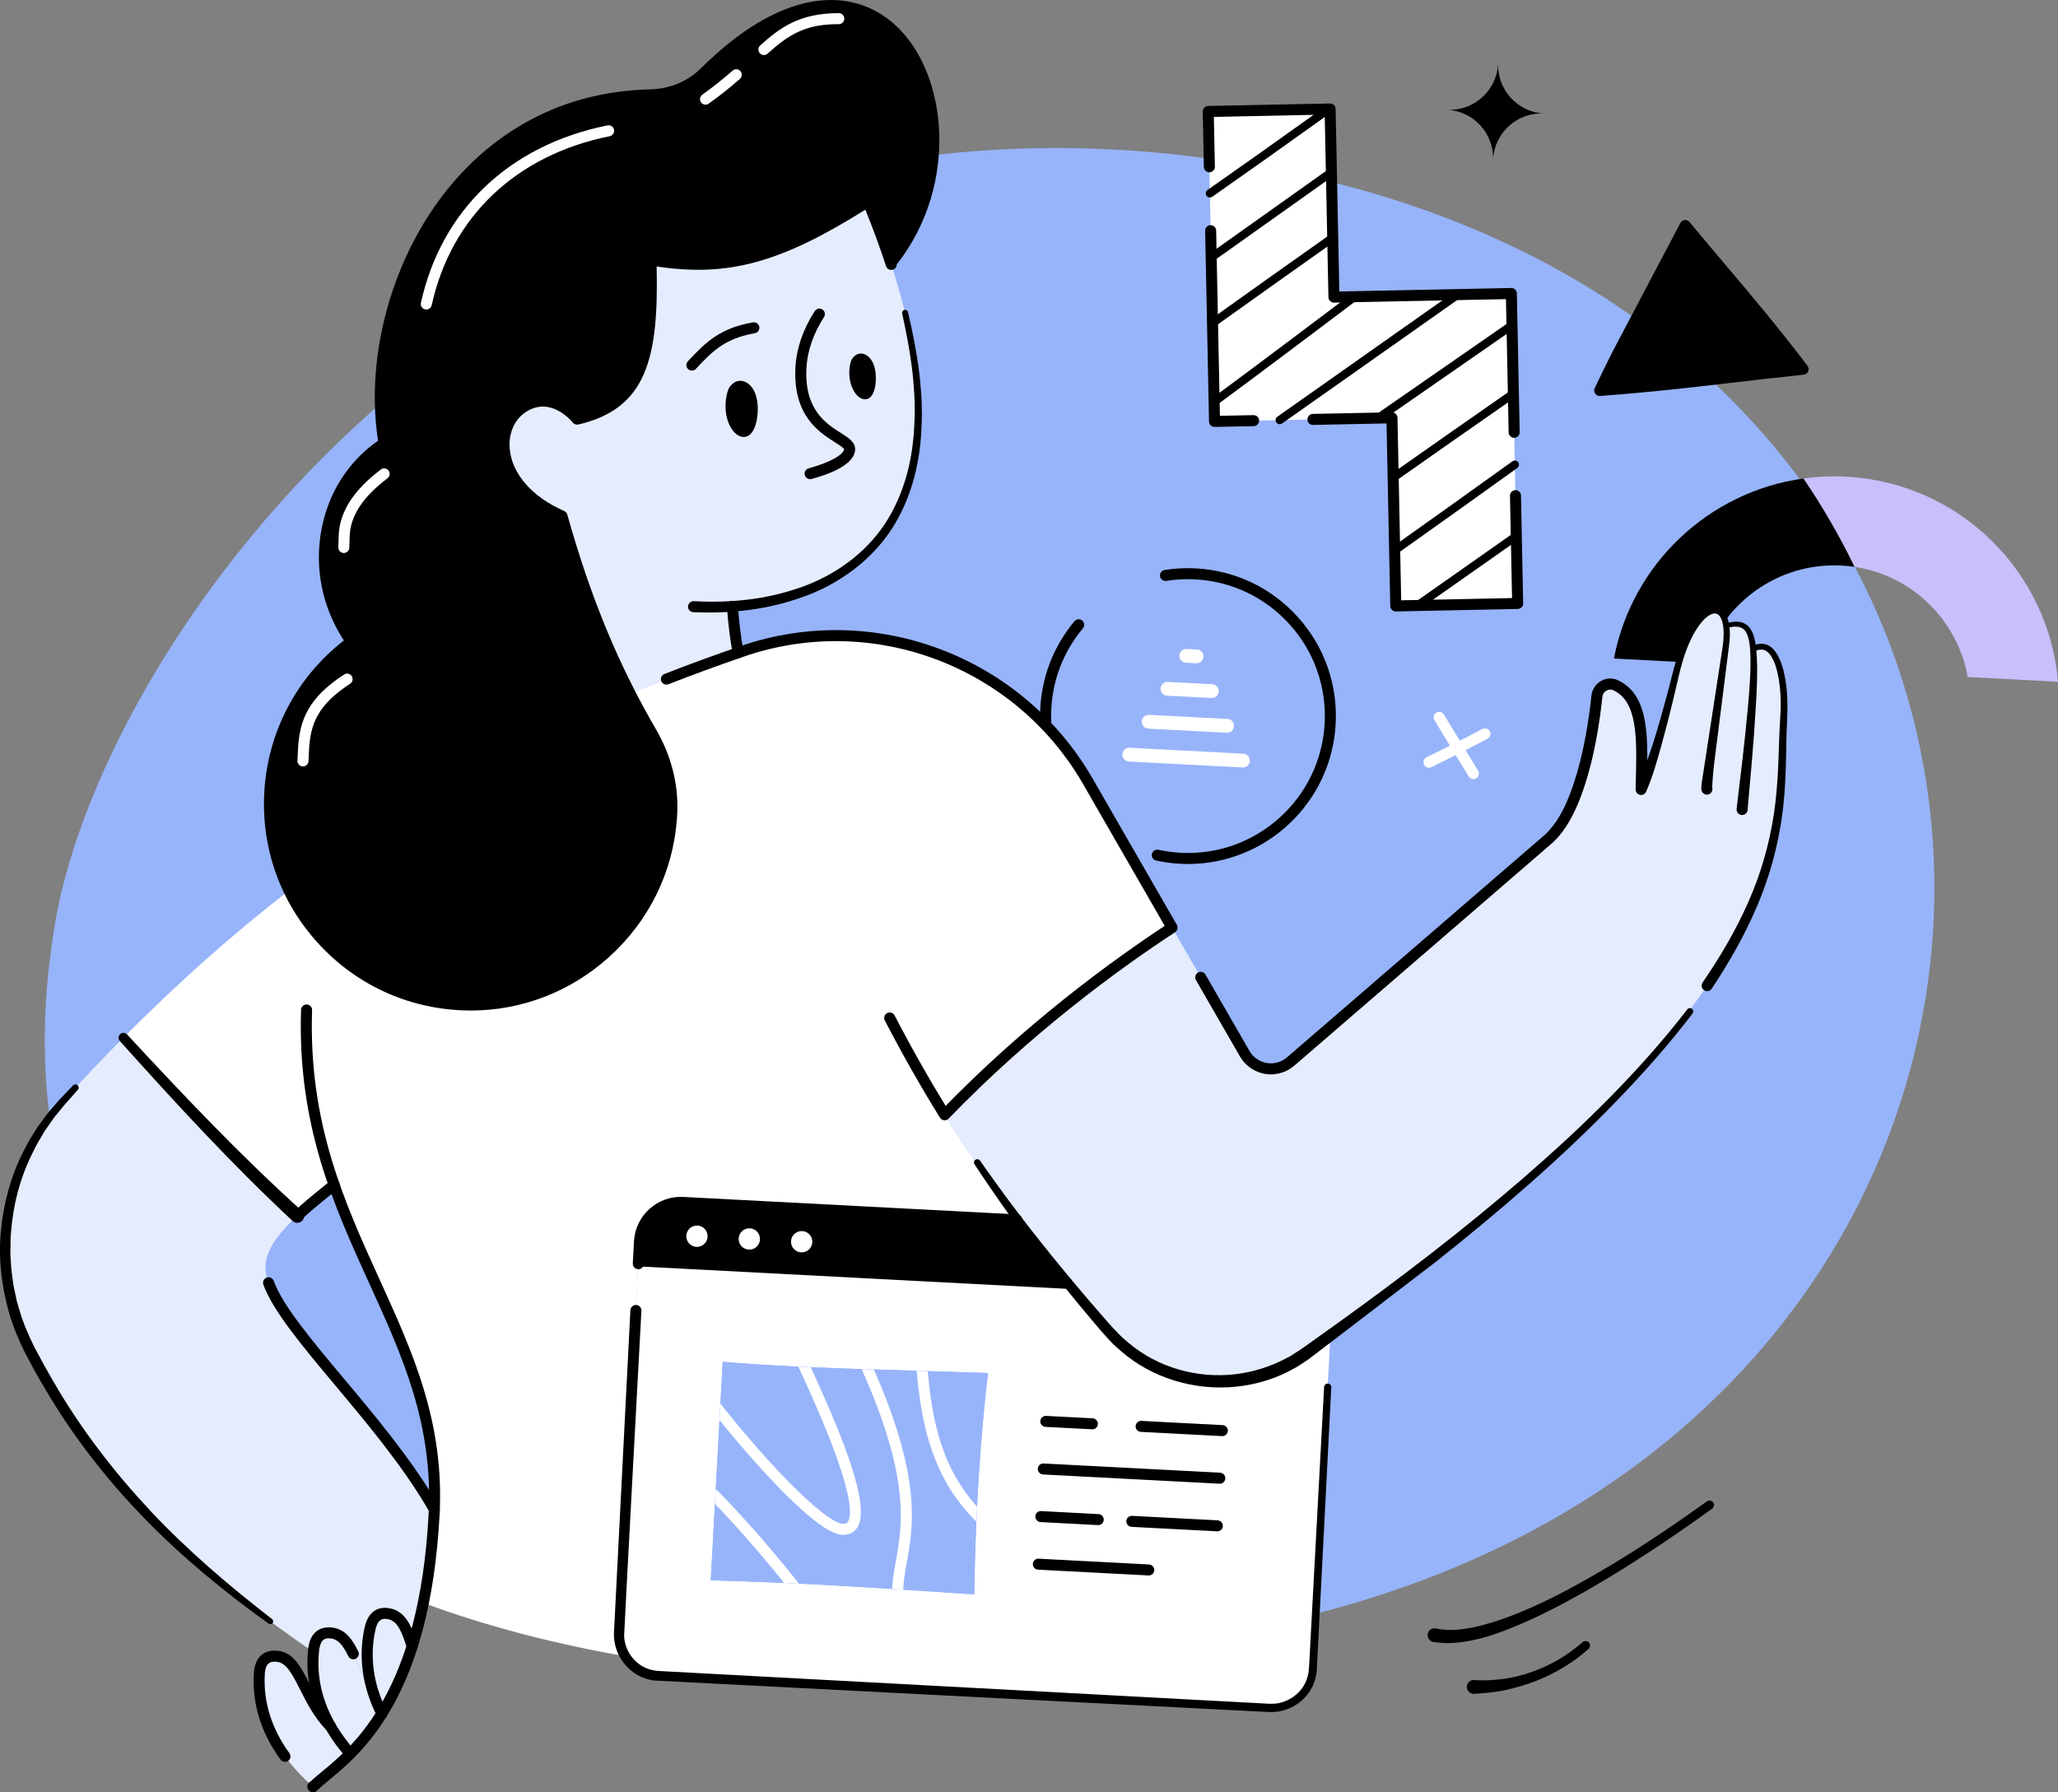 <?xml version="1.0" encoding="UTF-8"?>
<svg id="Capa_2" data-name="Capa 2" xmlns="http://www.w3.org/2000/svg" xmlns:xlink="http://www.w3.org/1999/xlink" viewBox="0 0 747.27 650.83">
  <rect x="0" y="0" width="747.27" height="650.83" fill="#808080" stroke="none"/>
  <defs>
    <style>
      .cls-1 {
        clip-path: url(#clippath);
      }

      .cls-2 {
        fill: #fff;
      }

      .cls-3 {
        fill: #e5ecfe;
      }

      .cls-4 {
        fill: #97b4fa;
      }

      .cls-5 {
        fill: #c8bffb;
      }
    </style>
    <clipPath id="clippath">
      <path class="cls-4" d="m353.77,578.96c-38.56-2.5-57.68-4.02-95.69-5.1l4.33-79.36c28.49,2.45,56.9,2.69,96.33,4.09-2.59,21.92-4.56,49.48-4.97,80.37Z"/>
    </clipPath>
  </defs>
  <g id="illustration">
    <g>
      <g>
        <path class="cls-4" d="m257.82,590.03c-17.11-2.92-33.95-6.51-50.27-10.85-24.78-6.6-48.4-14.93-70.04-25.26C54.91,514.54.99,446.18,20.11,334.66,38.54,227.16,191.47,16.2,451.89,59.54c391.63,65.19,321.9,618.33-194.07,530.49Z"/>
        <path class="cls-5" d="m714.49,245.85l32.78,1.72c-3.35-39.97-35.78-72.32-76.95-74.48-5.28-.28-10.46-.04-15.51.66,7.02,10.31,13.2,21.05,18.57,32.09,21.05,3.14,37.48,19.5,41.11,40.01Z"/>
        <path d="m586.03,239.13l32.78,1.72c6.18-21.5,26.53-36.7,49.83-35.48,1.61.08,3.19.25,4.75.48-5.37-11.05-11.55-21.78-18.57-32.09-34.33,4.75-62.25,31.03-68.79,65.38Z"/>
        <path d="m543.98,23.19c-.26,9.51,7.11,17.53,16.66,18.03-9.76-.51-17.99,7-18.5,16.65.25-9.51-7.13-17.52-16.66-18.02,9.77.51,17.99-7.01,18.5-16.66Z"/>
        <path class="cls-2" d="m626.8,227.27c.07-.02.15-.05.22-.06-.06.11-.13.22-.18.32,0-.08-.02-.18-.04-.26Z"/>
        <path class="cls-3" d="m647.57,262.59l.16-3.02c.61-11.6-1.92-24.42-7.85-24.73-1.22-.06-2.33.24-3.3.74-.63-6.58-2.54-8.74-5.91-8.92-.9-.05-2.22.12-3.65.55-.06.11-.13.22-.18.32,0-.08-.02-.18-.04-.26-1.36-9.85-9.96-6.64-15.74,8.95-.9,2.42-1.73,5.15-2.46,8.17-4.78,19.85-9.15,34.77-12.67,42.25.25-15.99,1.79-32.86-9.35-37.86-2.98-1.34-6.39.75-6.73,4.01-1.84,17.58-6.6,41.35-17.04,51.37l-94.17,81.3c-5.21,4.51-13.24,3.14-16.67-2.83l-26.37-45.8c-24.63,16.15-54.41,38.83-82.57,67.98,8.31,13.4,16.95,25.91,26.2,38.17,5.82,7.72,11.88,15.33,18.25,23.02,4.72,5.7,9.62,11.42,14.72,17.27,18.17,20.81,49.17,24.51,71.68,8.49,3.12-2.22,6.18-4.43,9.19-6.59,174.46-126.42,162.41-182.32,164.52-222.57Z"/>
        <polygon class="cls-2" points="549.67 150.82 551.06 219.13 506.81 220.03 505.43 151.72 441 153.03 438.72 40.48 482.96 39.58 484.35 107.89 548.77 106.58 549.67 150.82"/>
        <path class="cls-2" d="m483.05,485.16l-6.32,120.79c-.43,8.3-7.52,14.68-15.83,14.25l-221.88-11.61c-8.3-.43-14.69-7.52-14.25-15.82l7.06-134.91,155.64,8.14c4.72,5.7,9.62,11.42,14.72,17.27,18.17,20.81,49.17,24.51,71.68,8.49,3.12-2.22,6.18-4.43,9.19-6.59Z"/>
        <g>
          <path class="cls-4" d="m353.77,578.96c-38.56-2.5-57.68-4.02-95.69-5.1l4.33-79.36c28.49,2.45,56.9,2.69,96.33,4.09-2.59,21.92-4.56,49.48-4.97,80.37Z"/>
          <g class="cls-1">
            <path class="cls-4" d="m353.77,578.96c-38.56-2.5-57.68-4.02-95.69-5.1l4.33-79.36c28.49,2.45,56.9,2.69,96.33,4.09-2.59,21.92-4.56,49.48-4.97,80.37Z"/>
            <path class="cls-2" d="m333.84,657.57c-1.07,0-1.96-.85-2-1.93-.97-29.11-83.61-136.13-117.16-143.3-1.08-.23-1.77-1.29-1.54-2.37.23-1.08,1.29-1.77,2.37-1.54,35.36,7.55,119.28,115.84,120.32,147.08.04,1.1-.83,2.03-1.93,2.07-.02,0-.04,0-.07,0Z"/>
            <path class="cls-2" d="m306.17,557.34c-.15,0-.3,0-.45-.01-10.84-.57-39.55-35.52-45.19-42.52-15.52-19.25-34.33-46-36.26-58.08-.17-1.09.57-2.12,1.66-2.29,1.09-.18,2.12.57,2.29,1.66,1.47,9.16,15.71,31.74,35.43,56.2,21.46,26.61,37.52,40.79,42.29,41.04,1.23.06,1.69-.36,1.96-.78,1.39-2.13,1.99-9.84-9.69-37.58-7.89-18.73-18.78-40.59-27.53-58.16-7-14.05-12.52-25.14-14.22-30.01-.36-1.04.19-2.18,1.23-2.55,1.05-.36,2.18.19,2.55,1.23,1.61,4.63,7.09,15.62,14.02,29.54,24.18,48.54,43.66,89.55,36.99,99.72-.79,1.2-2.3,2.59-5.07,2.59Z"/>
            <path class="cls-2" d="m366.5,633.82c-.47,0-.95-.17-1.33-.5-44.7-39.7-42.99-49.19-39.88-66.42,2.66-14.74,6.29-34.93-21.46-88.38-.51-.98-.13-2.19.85-2.7.99-.51,2.19-.12,2.7.85,28.38,54.67,24.6,75.63,21.85,90.94-2.85,15.81-4.42,24.52,38.6,62.73.83.73.9,2,.17,2.82-.39.45-.94.67-1.5.67Z"/>
            <path class="cls-2" d="m373.8,566.14c-.32,0-.65-.08-.95-.24-36.89-20.07-38.96-50.93-40.96-80.78-.11-1.58-.21-3.15-.32-4.73-.08-1.1.75-2.06,1.86-2.13,1.11-.08,2.06.75,2.13,1.86.11,1.58.22,3.16.32,4.74,2.01,30.09,3.92,58.51,38.88,77.53.97.53,1.33,1.74.8,2.71-.36.67-1.05,1.04-1.76,1.04Z"/>
          </g>
        </g>
        <path class="cls-2" d="m343.01,404.81c8.31,13.4,16.95,25.91,26.2,38.17l-121.19-6.34c-8.31-.43-15.39,5.96-15.82,14.26l-7.42,141.87c-.17,3.15.66,6.13,2.18,8.64-25.71-4.52-50.38-10.86-73.22-19.36,1.89-9.28,3.26-19.95,3.9-32.19.03-.59.06-1.16.07-1.76,1.81-46.36-22.18-77.12-36.38-117.85-4.94,3.98-9.52,7.7-13.39,11.28-22.15-20.3-42.87-42.5-63.12-64.72,20.07-20.23,40.02-37.89,60.14-53.46,11.33,23.68,35.09,40.48,63.25,41.54,39.11,1.47,72.8-28.73,75.59-67.76.06-.76.1-1.51.13-2.27.42-10.12-2.32-20.14-7.41-28.92-2.74-4.71-5.28-9.36-7.68-14.04,12.74-5.29,25.8-10.21,39.2-14.87.49-.17.98-.34,1.46-.51,47.7-16.43,100.36,3.5,125.54,47.22l30.57,53.09c-24.63,16.15-54.42,38.83-82.57,67.98Z"/>
        <path d="m387.47,466l-155.64-8.14.37-6.97c.43-8.3,7.52-14.68,15.83-14.25l121.19,6.34c5.82,7.72,11.88,15.33,18.25,23.02Z"/>
        <path d="m255.83,26.29c67.51-66.9,107.02,20.45,67.61,69.23-2.31-7.07-5.07-14.52-8.29-22.36-31.74,20.18-51.22,25.87-78.81,21.23,1.13,38.1-4.54,52.61-26.82,57.8,0,0-9.05-11.42-19.86-4.16-10.81,7.26-10.11,28.67,14.37,39.34,6.6,23.5,14.22,44.03,24.78,64.53,2.4,4.67,4.95,9.33,7.68,14.04,5.09,8.78,7.81,18.79,7.41,28.92-.03.76-.07,1.51-.13,2.27-3.02,39.01-36.48,69.22-75.59,67.76-28.16-1.05-51.92-17.86-63.25-41.54-5.09-10.65-7.67-22.69-7.01-35.3,1.19-22.72,12.64-42.48,29.63-55.01-17.05-24.41-10.97-57.13,11.87-72.04-8.68-51.6,24.6-124.87,96.69-126.55,7.38-.16,14.46-2.98,19.71-8.16Z"/>
        <path class="cls-3" d="m265.94,220.18c.39,5.66,1.06,11.31,2.08,16.85-13.41,4.65-26.46,9.59-39.2,14.87-10.56-20.5-18.18-41.04-24.78-64.53-24.48-10.67-25.18-32.08-14.37-39.34,10.81-7.26,19.86,4.16,19.86,4.16,22.28-5.2,27.95-19.7,26.82-57.8,27.59,4.65,47.07-1.04,78.81-21.23,3.23,7.84,5.98,15.29,8.29,22.36,30.81,93.99-15.48,121.69-57.51,124.66Z"/>
        <path class="cls-3" d="m157.69,548.1c0,.58-.04,1.17-.07,1.76-1.04,19.87-4,35.53-7.95,47.99-1.93-6.04-3.66-10.81-8.26-11.81-4.1-.88-6.2,1.38-7.09,5.49-1.84,8.51-1.05,16.72,1.64,24.43-6.9-10.27-7.94-22.16-15.67-22.98-4.17-.44-6.01,2.03-6.45,6.22-.02.22-.05.45-.07.68-48.53-33.26-80.04-65.45-103.02-109.71-15.32-29.51-10.57-65.5,11.85-90.04,7.43-8.14,14.83-15.91,22.2-23.32,20.26,22.22,40.96,44.42,63.12,64.72-6.72,6.24-11.22,12.05-11.54,18.15-.87,16.71,39.31,51.28,60.29,86.64.35.59.7,1.17,1.01,1.77Z"/>
        <path class="cls-3" d="m141.42,586.04c4.6,1,6.33,5.77,8.26,11.81-3.19,10.08-7.04,18.05-11.02,24.43-1.04-2.07-1.93-4.18-2.69-6.33-2.7-7.71-3.48-15.92-1.64-24.43.89-4.1,2.98-6.37,7.09-5.49Z"/>
        <path class="cls-3" d="m138.66,622.28c-3.84,6.16-7.82,10.85-11.49,14.55-2.75-3.14-5.17-6.46-7.18-9.95,0,0-.01,0-.01-.01-4.66-8.12-7.16-17.19-6.2-27,.02-.22.05-.45.07-.68.44-4.19,2.28-6.66,6.45-6.22,7.73.81,8.77,12.71,15.67,22.98.75,2.14,1.65,4.26,2.69,6.33Z"/>
        <path class="cls-3" d="m119.99,626.88c2,3.5,4.43,6.81,7.18,9.95-5.8,5.84-10.87,9.23-13.49,11.99-12.27-10.74-20.38-24.55-19.53-40.87.22-4.2,1.92-6.77,6.11-6.55,8.69.45,9.74,15.12,19.73,25.47,0,.01.01.01.01.01Z"/>
        <path d="m264.32,141.79c-.85,2.59-1.11,5.63-.67,8.48.71,4.55,3.52,8.89,7,8.35,3.99-.62,4.98-8.58,4.31-12.91-.89-5.73-4.3-7.78-6.79-7.39-.58.09-1.16.31-1.72.7-1.01.69-1.76,1.63-2.13,2.76Z"/>
        <path d="m308.9,131.42c-.6,2.15-.69,4.64-.22,6.96.75,3.69,3.22,7.13,6.04,6.55,3.23-.66,3.74-7.2,3.03-10.71-.95-4.65-3.81-6.19-5.83-5.78-.47.1-.93.3-1.38.64-.8.6-1.38,1.4-1.64,2.34Z"/>
        <path d="m611.92,81.88l-24.7,46.89c-2.04,4.07-4.15,8.37-6.37,13.02,28.38-2.12,45.08-4.71,73.87-7.74-15.95-21.01-28.46-34.78-42.8-52.17Z"/>
      </g>
      <g>
        <path d="m97.56,589.6c-16.07-11.51-31.42-24.14-45.27-38.39-13.83-14.24-26.1-30.08-36.13-47.24-1.25-2.14-2.53-4.28-3.72-6.46l-3.51-6.58c-2.2-4.55-4.19-9.21-5.59-14.07-2.78-9.71-3.99-19.9-3.01-29.96.97-10.04,3.64-19.94,8.23-28.9l1.75-3.34c.61-1.1,1.32-2.14,1.97-3.21l1.5-2.39,2.8-3.79c.38-.5.73-1.02,1.14-1.5l3.7-4.26,5.11-5.37c.45-.47,1.19-.49,1.66-.04.46.44.49,1.16.07,1.63l-4.9,5.54-3.46,4.22c-.38.47-.7.99-1.06,1.48l-2.6,3.72-1.38,2.35c-.6,1.05-1.26,2.07-1.81,3.14l-1.6,3.25c-4.27,8.68-6.68,18.2-7.42,27.79l-.15,1.8c-.05.6-.02,1.2-.04,1.8l-.06,3.61c-.04,1.2.09,2.4.16,3.61.07,1.2.09,2.41.26,3.6l.48,3.58c.09.59.14,1.19.26,1.79l1.13,5.29c.3,1.16.68,2.31,1,3.46,1.32,4.63,3.27,9.05,5.38,13.36l3.49,6.46c1.17,2.15,2.41,4.26,3.63,6.38,4.89,8.48,10.37,16.61,16.27,24.42,5.9,7.82,12.25,15.28,18.95,22.44,6.69,7.16,13.84,13.9,21.21,20.4,7.37,6.5,15.02,12.68,22.8,18.72.45.35.54,1,.19,1.45-.34.44-.97.53-1.42.21Z"/>
        <path d="m425.45,338.59c-.69,0-1.37-.36-1.74-1l-30.43-52.86c-24.71-42.92-76.5-62.39-123.14-46.32-9.44,3.25-18.67,6.64-27.44,10.06-1.03.4-2.19-.11-2.59-1.14-.4-1.03.11-2.19,1.14-2.59,8.81-3.44,18.1-6.84,27.59-10.11,48.45-16.7,102.25,3.54,127.91,48.11l30.43,52.86c.55.96.22,2.18-.74,2.73-.31.18-.66.27-1,.27Z"/>
        <path d="m437.71,353.89l15.89,27.59c.18.32.34.51.5.79.15.26.37.47.55.71.18.24.39.45.61.65,1.74,1.63,4.13,2.59,6.53,2.49,1.2-.05,2.38-.34,3.46-.84,1.12-.53,1.93-1.18,3.11-2.23l93.03-80.31c1.86-1.84,3.55-4.07,4.94-6.48,1.4-2.43,2.6-4.99,3.63-7.66,2.05-5.32,3.62-10.88,4.83-16.53,1.22-5.65,2.14-11.38,2.8-17.14l.24-2.16c.01-.15.06-.44.1-.68.04-.25.1-.5.18-.75.14-.49.35-.97.6-1.42,1.01-1.8,2.81-3.11,4.88-3.45,1.03-.17,2.12-.11,3.11.23.24.08.49.18.72.28l.56.28c.38.18.75.39,1.1.61,1.43.9,2.74,2.02,3.8,3.32,2.13,2.63,3.27,5.72,3.98,8.74.71,3.03,1,6.06,1.15,9.06.3,5.99,0,11.87-.09,17.69l-3.81-.88c1.26-2.48,2.34-5.15,3.34-7.84,1-2.69,1.94-5.42,2.82-8.18,1.76-5.51,3.32-11.1,4.83-16.7.75-2.8,1.5-5.61,2.19-8.43.71-2.84,1.53-5.7,2.57-8.47,1.04-2.77,2.22-5.52,3.79-8.08,1.56-2.55,3.35-5.09,6.25-6.76.76-.36,1.57-.71,2.54-.74.94-.03,1.97.22,2.74.81,1.53,1.19,2.12,2.86,2.46,4.38.71,3.08.51,6.12.13,9.06-.75,5.81-5.46,43.25-5.46,43.25l-.4,4.32-.14,2.14-.04,1.03v.46s0,.15,0,.13v-.08c-.02-.06-.03-.12-.05-.17.03.09-.1-.36-.3-.59-.2-.27-.48-.48-.74-.59,1,.47,1.43,1.66.96,2.66-.47,1-1.66,1.43-2.66.96-.27-.13-.57-.36-.78-.65-.21-.25-.35-.72-.32-.65-.03-.1-.05-.2-.07-.3l-.02-.15v-.2c-.02-.2-.01-.27,0-.41l.04-.63.12-1.14,7.63-49.65c.37-2.8.52-5.67-.05-8.29-.28-1.28-.82-2.51-1.62-3.13-.39-.3-.85-.4-1.35-.4-.5,0-1.07.25-1.61.5-1.09.61-2.09,1.54-2.98,2.58-.89,1.05-1.68,2.2-2.4,3.41-1.45,2.41-2.58,5.04-3.54,7.72-.96,2.69-1.71,5.44-2.37,8.25l-2,8.51c-1.35,5.67-2.8,11.32-4.37,16.95-1.57,5.64-3.13,11.27-5.54,16.82-.44,1.01-1.63,1.45-2.64,1-.75-.34-1.18-1.08-1.17-1.84v-.04c.09-5.89.38-11.72.1-17.43-.14-2.85-.42-5.67-1.05-8.34-.62-2.66-1.61-5.18-3.19-7.13-.79-.97-1.73-1.77-2.77-2.43-.26-.17-.53-.32-.81-.45l-.42-.21-.3-.11c-.4-.13-.81-.16-1.23-.09-.83.13-1.62.7-2.04,1.46-.11.19-.2.39-.25.6-.03.1-.07.21-.07.32-.02.11-.04.19-.06.4l-.25,2.2c-.67,5.87-1.61,11.72-2.86,17.52-1.25,5.8-2.86,11.54-5.02,17.15-1.08,2.8-2.37,5.56-3.89,8.2-1.53,2.66-3.38,5.15-5.7,7.43l-93.11,80.38c-1,.9-2.48,2.11-4.03,2.82-1.57.72-3.29,1.15-5.01,1.22-3.46.14-6.92-1.22-9.44-3.61-.32-.3-.62-.61-.89-.95-.27-.34-.56-.66-.79-1.03-.22-.35-.5-.75-.68-1.06l-15.89-27.59c-.55-.96-.22-2.18.74-2.73s2.18-.22,2.73.74Z"/>
        <path d="m626.54,226.45c1.55-.48,3.17-.88,4.97-.64.87.12,1.78.43,2.56.97.78.54,1.38,1.28,1.81,2.04.87,1.55,1.24,3.16,1.52,4.74.29,1.59.41,3.17.49,4.74.35,6.29,0,12.51-.37,18.72-.72,12.41-1.87,24.75-2.96,37.1-.1,1.1-1.07,1.91-2.17,1.82-1.1-.1-1.91-1.07-1.82-2.17,0-.02,0-.05,0-.07,1.47-12.3,3-24.59,4.1-36.9.55-6.14,1.08-12.32.93-18.41-.04-1.52-.11-3.04-.33-4.51-.21-1.46-.53-2.92-1.15-4.1-.63-1.2-1.59-1.93-2.91-2.16-1.29-.22-2.79.04-4.19.44h-.02c-.45.13-.92-.13-1.05-.58-.12-.45.13-.91.57-1.04Z"/>
        <path d="m636.11,234.66c.71-.37,1.49-.65,2.3-.79.81-.14,1.64-.16,2.53.06,1.76.43,3.03,1.71,3.89,2.97,1.74,2.58,2.54,5.44,3.14,8.27,1.2,5.65,1.2,11.5.9,17.14-.3,5.59-.25,11.23-.45,16.89-.2,5.66-.55,11.35-1.33,17-1.56,11.29-4.63,22.42-9.11,32.91-4.48,10.5-10.14,20.44-16.45,29.91-.61.92-1.85,1.17-2.77.55-.92-.61-1.17-1.85-.55-2.77l.02-.04c6.33-9.2,12-18.86,16.52-29.04,4.52-10.18,7.65-20.94,9.33-31.95.84-5.51,1.27-11.08,1.55-16.68.28-5.6.34-11.24.69-16.91.18-2.84.34-5.56.24-8.34-.09-2.76-.34-5.52-.86-8.21-.52-2.67-1.29-5.36-2.68-7.49-.69-1.06-1.6-1.88-2.6-2.15-.48-.13-1.09-.14-1.67-.05-.58.09-1.15.28-1.69.56-.51.26-1.13.06-1.39-.45-.26-.5-.06-1.12.44-1.38Z"/>
        <path d="m614.6,368.01c-8.76,11.47-18.35,22.25-28.38,32.57-10.02,10.33-20.51,20.18-31.3,29.68-10.79,9.5-21.87,18.66-33.12,27.59,0,0-45.55,34.99-47.07,36.03l-2.35,1.53c-.8.49-1.54,1.06-2.39,1.46-6.5,3.71-13.82,5.93-21.24,6.68-7.43.75-14.99,0-22.11-2.16-7.13-2.17-13.84-5.77-19.45-10.63-1.4-1.22-2.82-2.42-4.07-3.8-1.25-1.38-2.55-2.71-3.68-4.08-2.3-2.76-4.64-5.49-6.93-8.25-4.58-5.53-9.11-11.12-13.54-16.78-8.85-11.32-17.21-23.04-25.1-35.04-.37-.56-.22-1.32.34-1.69.55-.36,1.29-.22,1.66.32,8.12,11.76,16.79,23.14,25.77,34.26,4.49,5.56,9.08,11.05,13.73,16.49,2.32,2.72,4.7,5.4,7.03,8.11,1.18,1.38,2.4,2.58,3.57,3.84,1.17,1.27,2.5,2.37,3.81,3.48,5.24,4.45,11.48,7.72,18.09,9.65,6.6,1.93,13.58,2.54,20.4,1.78,6.82-.76,13.47-2.9,19.48-6.2.78-.35,1.47-.88,2.2-1.33l2.17-1.38c1.45-.97,2.91-2.07,4.36-3.09l8.74-6.24c23.26-16.7,46.02-34.11,67.68-52.84,21.63-18.71,42.25-38.77,59.76-61.42v-.02c.42-.53,1.18-.62,1.7-.22.52.41.62,1.16.22,1.68Z"/>
        <path d="m342.58,406.11c-.67,0-1.33-.34-1.7-.95-6.82-11.03-13.23-22.34-19.6-34.58-.51-.98-.13-2.19.85-2.7.98-.51,2.19-.13,2.7.85,6.32,12.15,12.69,23.38,19.45,34.32.58.94.29,2.17-.65,2.75-.33.2-.69.3-1.05.3Z"/>
        <path d="m268.02,239.03c-.95,0-1.79-.68-1.97-1.64-.98-5.35-1.67-10.93-2.1-17.06-.08-1.1.75-2.06,1.85-2.14,1.12-.07,2.06.75,2.14,1.85.43,5.98,1.1,11.42,2.05,16.63.2,1.09-.52,2.13-1.61,2.33-.12.02-.24.03-.36.03Z"/>
        <path d="m251.94,218.3c6.54.36,13.12.21,19.62-.57,6.5-.77,12.9-2.25,19.06-4.4,12.29-4.29,23.39-12.14,30.61-22.98,3.6-5.41,6.2-11.46,7.97-17.75,1.77-6.3,2.6-12.86,2.84-19.43l.11-2.47c0-.82-.01-1.65-.03-2.47-.03-1.65,0-3.3-.12-4.95-.22-3.29-.47-6.59-.89-9.87-.84-6.57-2.09-13.08-3.53-19.55v-.03c-.14-.59.23-1.17.82-1.3.58-.13,1.16.24,1.3.82,1.52,6.53,2.87,13.1,3.8,19.76.46,3.33.75,6.68,1.02,10.04.13,1.68.13,3.37.18,5.05.02.84.06,1.68.06,2.53l-.08,2.53c-.17,6.74-.95,13.52-2.72,20.1-1.76,6.56-4.42,12.94-8.15,18.7-7.48,11.53-19.18,19.99-31.98,24.61-6.41,2.32-13.06,3.93-19.79,4.81-6.73.88-13.54,1.12-20.31.82-1.1-.05-1.96-.98-1.91-2.09.05-1.1.98-1.96,2.09-1.91h.04Z"/>
        <path d="m170.94,366.94c-.94,0-1.87-.02-2.81-.05-20.27-.76-38.96-9.41-52.62-24.37-13.67-14.96-20.62-34.34-19.56-54.58,1.14-21.88,11.65-41.95,28.91-55.36-7.94-12.19-10.8-26.55-8.07-40.63,2.57-13.26,9.83-24.54,20.48-31.9-4.82-31.17,5.31-67.24,25.99-92.28,12.92-15.64,36.05-34.47,72.83-35.32,7.06-.16,13.57-2.86,18.34-7.58,14.01-13.88,27.61-22.04,40.44-24.26,11.43-1.98,21.84.92,30.09,8.38,19.2,17.34,23.43,58.04.66,87.03,0,.84-.54,1.63-1.38,1.9-1.05.34-2.18-.23-2.52-1.28-.04-.12-.08-.25-.12-.37-.03-.07-.05-.15-.07-.23-2.1-6.4-4.55-13.08-7.31-19.9-30.81,19.31-49.86,24.52-75.79,20.62.76,33.49-3.72,51.63-28.43,57.39-.75.18-1.54-.1-2.02-.71-.32-.4-8.06-9.87-17.18-3.74-4.08,2.74-6.22,7.74-5.71,13.37.82,9.04,8.2,17.44,19.76,22.48.55.24.96.71,1.13,1.29,8.51,30.24,18.46,54.33,32.27,78.11,5.45,9.38,8.1,19.75,7.68,30-.03.77-.08,1.56-.13,2.33-1.39,19.4-10.21,37.3-24.84,50.41-13.92,12.48-31.58,19.26-50,19.26ZM301.76,3.91c-13.28,0-28.64,8.06-44.52,23.79-5.5,5.45-12.98,8.55-21.07,8.74-35.28.82-57.45,18.87-69.84,33.87-20.25,24.52-30.04,59.98-24.92,90.34.13.78-.21,1.57-.88,2.01-10.33,6.74-17.37,17.41-19.82,30.04-2.64,13.63.37,27.54,8.5,39.18.62.89.42,2.11-.45,2.75-17.2,12.69-27.7,32.19-28.82,53.51-1,19.16,5.58,37.51,18.52,51.67,12.94,14.16,30.64,22.35,49.82,23.07,37.81,1.42,70.81-28.15,73.52-65.91.05-.74.1-1.48.13-2.21.39-9.49-2.08-19.11-7.14-27.83-13.85-23.84-23.86-47.98-32.41-78.13-12.6-5.75-20.33-14.96-21.28-25.4-.64-7.11,2.15-13.48,7.46-17.05,9.06-6.08,17.68-.76,21.69,3.59,19.54-5.01,25.2-18.26,24.1-55.51-.02-.6.23-1.17.69-1.57.45-.39,1.05-.56,1.65-.46,26.6,4.49,45.41-.6,77.4-20.94.5-.32,1.12-.4,1.68-.22.56.18,1.02.6,1.25,1.15,2.65,6.45,5.05,12.79,7.14,18.91,19.56-27.11,15.53-63.64-1.87-79.36-5.96-5.38-12.89-8.04-20.51-8.04Z"/>
        <path d="m113.67,650.83c-.46,0-.93-.16-1.3-.48l-.13-.11c-.83-.73-.9-2-.17-2.82.2-.22.43-.39.69-.5,1.14-1.11,2.58-2.3,4.21-3.65,11.45-9.45,35.29-29.12,38.66-93.51,1.71-32.66-9.56-57.42-21.5-83.62-12.89-28.3-26.21-57.56-24.81-99.47.04-1.1.96-1.95,2.07-1.93,1.1.04,1.97.96,1.93,2.07-1.37,40.97,11.76,69.8,24.45,97.67,12.14,26.67,23.61,51.85,21.85,85.49-3.46,66.15-28.21,86.57-40.1,96.39-1.8,1.49-3.36,2.77-4.4,3.86-.39.41-.92.62-1.45.62Z"/>
        <path d="m103.48,639.79c-.62,0-1.23-.29-1.62-.82-7.02-9.65-10.29-20.12-9.71-31.11.4-7.7,5.31-8.61,8.21-8.45,6.12.32,8.93,5.89,12.18,12.34,2.26,4.47,4.81,9.53,8.89,13.75.77.79.75,2.06-.05,2.83-.79.77-2.06.75-2.83-.05-4.5-4.65-7.2-10.01-9.58-14.73-3.21-6.35-5.2-9.96-8.82-10.14-1.81-.09-3.77.18-4.01,4.66-.53,10.06,2.49,19.66,8.95,28.55.65.89.45,2.14-.44,2.79-.35.26-.77.38-1.17.38Z"/>
        <path d="m127.17,638.83c-.56,0-1.11-.23-1.5-.68-10.48-11.94-15.25-25.49-13.8-39.16.28-2.67,1.06-4.64,2.37-6.01,1.52-1.6,3.64-2.26,6.28-1.99,4.92.52,7.5,4.48,9.56,8.68.49.99.07,2.19-.92,2.67-.99.48-2.19.07-2.67-.92-2.15-4.39-3.94-6.2-6.38-6.46-1.82-.2-2.56.34-2.96.77-.67.7-1.1,1.94-1.29,3.67-1.35,12.72,2.97,24.87,12.83,36.11.73.83.65,2.09-.19,2.82-.38.33-.85.5-1.32.5Z"/>
        <path d="m138.66,624.28c-.73,0-1.44-.4-1.79-1.11-5.3-10.59-6.81-21.38-4.5-32.07,1.63-7.54,6.63-7.63,9.47-7.02,5.96,1.29,7.97,7.6,9.74,13.17.34,1.05-.25,2.18-1.3,2.51-1.05.33-2.18-.25-2.51-1.3-1.86-5.84-3.33-9.73-6.77-10.47-1.78-.38-3.76-.43-4.71,3.96-2.12,9.78-.72,19.68,4.17,29.44.49.99.09,2.19-.89,2.68-.29.14-.59.21-.89.21Z"/>
        <path d="m109.11,442.46c-.55,0-1.09-.22-1.49-.66-.74-.82-.67-2.08.15-2.83,3.52-3.17,7.47-6.39,12.29-10.27.86-.69,2.12-.56,2.81.3.69.86.56,2.12-.3,2.81-4.76,3.84-8.68,7.03-12.12,10.13-.38.34-.86.51-1.34.51Z"/>
        <path d="m157.71,550.12c-.7,0-1.38-.37-1.74-1.02-.33-.59-.67-1.18-1.01-1.76-8.99-15.31-21.82-30.63-33.13-44.14-12.18-14.55-22.7-27.12-26.2-36.71-.38-1.04.16-2.19,1.19-2.56,1.04-.38,2.19.16,2.56,1.19,3.25,8.94,13.57,21.26,25.51,35.52,11.42,13.63,24.35,29.09,33.52,44.69.35.61.7,1.21,1.05,1.82.54.96.2,2.18-.76,2.72-.31.17-.65.26-.98.26Z"/>
        <path d="m343.01,406.81c-.5,0-1-.19-1.39-.56-.79-.77-.82-2.03-.05-2.83,30.26-31.32,61.79-54.41,82.92-68.26.92-.61,2.16-.35,2.77.58.61.92.35,2.16-.58,2.77-20.96,13.74-52.23,36.64-82.23,67.69-.39.41-.91.61-1.44.61Z"/>
        <path d="m46.12,375.62c20.47,22.1,41.19,43.97,63.49,64.09,1.02.92,1.1,2.49.18,3.51-.92,1.02-2.49,1.1-3.51.18l-.03-.03c-22.16-20.65-42.61-42.92-62.75-65.36-.65-.73-.59-1.85.14-2.5.72-.65,1.83-.59,2.48.12Z"/>
        <path d="m294.17,174c-.88,0-1.69-.59-1.93-1.48-.29-1.07.34-2.16,1.4-2.46,8.7-2.37,12.76-5.27,12.85-6.96-.15-.51-2-1.67-3.34-2.52-5.7-3.61-15.25-9.64-14.33-27.12.36-6.88,2.79-13.97,7.02-20.5.6-.93,1.84-1.19,2.77-.59.93.6,1.19,1.84.59,2.77-3.85,5.94-6.06,12.35-6.38,18.54-.79,15.14,7.19,20.19,12.48,23.53,2.87,1.81,5.34,3.38,5.2,6.11-.28,5.29-8.74,8.69-15.79,10.61-.18.05-.35.07-.53.07Z"/>
        <path d="m251.23,134.57c-.48,0-.97-.18-1.36-.53-.81-.75-.86-2.01-.11-2.83,6.65-7.2,11.88-12.08,23.63-14.15,1.09-.19,2.13.54,2.32,1.62.19,1.09-.54,2.12-1.62,2.32-10.53,1.86-15.11,6.12-21.38,12.92-.39.43-.93.64-1.47.64Z"/>
        <path d="m483.39,503.81s-5.22,102.34-5.29,103.06c-.14,1.39-.46,2.76-.93,4.07-1.87,5.28-6.71,9.28-12.22,10.42-1.37.28-2.78.35-4.17.32,0,0-222.59-11.36-223.28-11.44-.71-.08-1.41-.24-2.1-.42-5.55-1.4-10.09-5.93-11.75-11.43-.41-1.37-.66-2.79-.71-4.21-.05-1.49.07-2.7.13-3.98l5.83-114.43c.06-1.1,1-1.95,2.1-1.9,1.1.06,1.95,1,1.9,2.1,0,0-6.32,117.02-6.28,118.07.04,1.12.23,2.22.55,3.3,1.29,4.3,4.85,7.9,9.19,8.99.54.14,1.09.27,1.65.33.57.06,1.08.13,1.75.15l221.2,11.88c1.15.02,2.3-.02,3.43-.26,4.51-.93,8.52-4.2,10.06-8.53.38-1.08.68-2.2.77-3.35.07-.55.1-1.19.14-1.83l5.43-101.06c.04-.73.66-1.28,1.39-1.24.73.04,1.28.66,1.25,1.38Z"/>
        <path d="m231.78,460.88s-.07,0-.11,0c-1.1-.06-1.95-1-1.89-2.1l.42-8c.24-4.55,2.23-8.73,5.62-11.78,3.39-3.05,7.76-4.61,12.31-4.36l121.2,6.34c1.1.06,1.95,1,1.89,2.1-.06,1.1-1.01,1.95-2.1,1.89l-121.2-6.34c-3.49-.17-6.83,1-9.42,3.34-2.59,2.33-4.12,5.54-4.3,9.02l-.42,8c-.06,1.07-.94,1.9-2,1.9Z"/>
        <path d="m387.47,468s-.07,0-.11,0l-155.64-8.14c-1.1-.06-1.95-1-1.89-2.1.06-1.1,1.01-1.96,2.1-1.89l155.64,8.14c1.1.06,1.95,1,1.89,2.1-.06,1.07-.94,1.9-2,1.9Z"/>
        <g>
          <path d="m396.65,519.02s-.07,0-.11,0l-16.91-.88c-1.1-.06-1.95-1-1.89-2.1.06-1.1,1.01-1.96,2.1-1.89l16.91.88c1.1.06,1.95,1,1.89,2.1-.06,1.07-.94,1.9-2,1.9Z"/>
          <path d="m443.84,521.49s-.07,0-.11,0l-29.49-1.54c-1.1-.06-1.95-1-1.89-2.1.06-1.1,1.01-1.95,2.1-1.89l29.49,1.54c1.1.06,1.95,1,1.89,2.1-.06,1.07-.94,1.9-2,1.9Z"/>
          <path d="m442.93,538.77s-.07,0-.11,0l-64.09-3.35c-1.1-.06-1.95-1-1.89-2.1.06-1.1,1-1.96,2.1-1.89l64.09,3.35c1.1.06,1.95,1,1.89,2.1-.06,1.07-.94,1.9-2,1.9Z"/>
          <path d="m398.78,553.8s-.07,0-.11,0l-20.84-1.09c-1.1-.06-1.95-1-1.89-2.1.06-1.1,1-1.96,2.1-1.89l20.84,1.09c1.1.06,1.95,1,1.89,2.1-.06,1.07-.94,1.9-2,1.9Z"/>
          <path d="m442.03,556.06s-.07,0-.11,0l-31.06-1.62c-1.1-.06-1.95-1-1.89-2.1.06-1.1,1-1.96,2.1-1.89l31.06,1.62c1.1.06,1.95,1,1.89,2.1-.06,1.07-.94,1.9-2,1.9Z"/>
          <path d="m417.14,572.09s-.07,0-.11,0l-40.1-2.1c-1.1-.06-1.95-1-1.89-2.1.06-1.1.99-1.96,2.1-1.89l40.1,2.1c1.1.06,1.95,1,1.89,2.1-.06,1.07-.94,1.9-2,1.9Z"/>
        </g>
        <path d="m441,155.03c-1.09,0-1.98-.87-2-1.96l-1.41-69.26c-.02-1.1.86-2.02,1.96-2.04.01,0,.03,0,.04,0,1.09,0,1.98.87,2,1.96l1.37,67.26,12.19-.25c1.11-.02,2.02.86,2.04,1.96.02,1.1-.86,2.02-1.96,2.04,0,0-14.21.29-14.23.29Z"/>
        <path d="m506.81,222.03c-1.09,0-1.98-.87-2-1.96l-1.35-66.31-26.69.54c-1.11.07-2.02-.85-2.04-1.96-.02-1.1.85-2.02,1.96-2.04l28.69-.58c.52-.01,1.04.19,1.43.56.38.37.6.87.62,1.4l1.35,66.31,40.25-.82-.75-37.14c-.02-1.1.86-2.02,1.96-2.04.01,0,.03,0,.04,0,1.09,0,1.98.87,2,1.96l.79,39.14c.02,1.1-.86,2.02-1.96,2.04,0,0-44.27.9-44.29.9Z"/>
        <path d="m549.8,158.98c-1.09,0-1.98-.87-2-1.96l-.98-48.4s-62.45,1.27-62.46,1.27c-1.09,0-1.98-.87-2-1.96l-1.35-66.31-40.25.82.37,18.09c.02,1.1-.86,2.02-1.96,2.04-.01,0-.03,0-.04,0-1.09,0-1.98-.87-2-1.96l-.41-20.09c-.02-1.1.86-2.02,1.96-2.04,0,0,44.27-.9,44.29-.9,1.09,0,1.98.87,2,1.96l1.35,66.31s62.45-1.27,62.46-1.27c1.09,0,1.98.87,2,1.96l1.02,50.4c.02,1.1-.86,2.02-1.96,2.04-.01,0-.03,0-.04,0Z"/>
        <path d="m439.32,71.72c-.47,0-.94-.22-1.23-.64-.48-.68-.31-1.61.37-2.09,12.2-8.53,25.5-17.98,43.16-30.61.67-.48,1.61-.33,2.09.35.48.67.33,1.61-.35,2.09-17.66,12.64-30.98,22.09-43.18,30.63-.26.18-.56.27-.86.27Z"/>
        <path d="m439.8,95.04c-.47,0-.93-.22-1.22-.63-.48-.68-.32-1.61.35-2.09l43.63-31c.67-.48,1.61-.32,2.09.35.48.68.32,1.61-.35,2.09l-43.63,31c-.26.19-.57.28-.87.28Z"/>
        <path d="m440.28,118.83c-.47,0-.93-.22-1.22-.63-.48-.67-.33-1.61.35-2.09,14.75-10.54,29.43-20.98,43.64-31.01.67-.48,1.61-.32,2.09.36.48.68.32,1.61-.36,2.09-14.2,10.03-28.88,20.46-43.63,31-.26.19-.57.28-.87.28Z"/>
        <path d="m440.86,147.44c-.46,0-.92-.21-1.21-.61-.49-.67-.34-1.61.32-2.1,14.47-10.6,51.01-38.19,51.01-38.19.66-.5,1.6-.37,2.1.29.5.66.37,1.6-.29,2.1,0,0-36.55,27.6-51.04,38.21-.27.2-.58.29-.88.29Z"/>
        <path d="m464.68,154.05c-.47,0-.93-.22-1.23-.64-.48-.68-.32-1.61.36-2.09l64.23-45.28c.68-.48,1.61-.32,2.09.36.48.68.32,1.61-.36,2.09l-64.23,45.27c-.26.19-.56.27-.86.27Z"/>
        <path d="m500.37,153.33c-.47,0-.94-.23-1.23-.64-.47-.68-.3-1.62.38-2.09l48.64-33.74c.68-.47,1.62-.3,2.09.38.47.68.3,1.62-.38,2.09l-48.64,33.74c-.26.18-.56.27-.85.27Z"/>
        <path d="m505.87,174.98c-.47,0-.94-.22-1.23-.64-.48-.68-.31-1.61.36-2.09,15.58-10.96,30.26-21.24,43.65-30.54.68-.47,1.62-.31,2.09.38.47.68.3,1.61-.38,2.09-13.38,9.3-28.07,19.57-43.64,30.53-.26.18-.56.27-.86.27Z"/>
        <path d="m506.41,201.38c-.47,0-.93-.22-1.22-.63-.48-.68-.32-1.61.36-2.09,16.19-11.49,30.46-21.68,43.62-31.15.67-.48,1.61-.33,2.09.34.48.67.33,1.61-.34,2.09-13.17,9.47-27.44,19.67-43.64,31.16-.26.19-.57.28-.87.28Z"/>
        <path d="m514.71,221.37c-.47,0-.94-.22-1.23-.64-.48-.68-.31-1.61.37-2.09l35.85-25.19c.68-.48,1.61-.31,2.09.37.48.68.31,1.61-.37,2.09l-35.85,25.19c-.26.18-.56.27-.86.27Z"/>
        <g>
          <path class="cls-2" d="m518.88,278.78c-.74,0-1.45-.41-1.79-1.11-.49-.99-.09-2.19.9-2.68l1.65-.82c6.13-3.04,12.48-6.18,18.6-9.45.98-.52,2.19-.15,2.71.82.52.97.15,2.19-.82,2.71-6.18,3.3-12.55,6.46-18.71,9.51l-1.65.82c-.29.14-.59.21-.89.21Z"/>
          <path class="cls-2" d="m535.01,282.92c-.67,0-1.33-.34-1.71-.96l-12.45-20.43c-.57-.94-.28-2.17.67-2.75.94-.57,2.17-.28,2.75.67l12.45,20.43c.57.94.28,2.17-.67,2.75-.33.2-.68.29-1.04.29Z"/>
        </g>
        <g>
          <path class="cls-2" d="m256.93,449.11c-.11,2.13-1.93,3.77-4.07,3.66-2.13-.11-3.77-1.93-3.66-4.07.11-2.13,1.93-3.77,4.07-3.66,2.13.11,3.77,1.93,3.66,4.07Z"/>
          <circle class="cls-2" cx="272.08" cy="449.9" r="3.87"/>
          <circle class="cls-2" cx="291.09" cy="450.9" r="3.87"/>
        </g>
        <path d="m431.39,313.74c-.94,0-1.89-.02-2.84-.07-2.95-.15-5.9-.55-8.76-1.18-1.08-.24-1.76-1.3-1.53-2.38.24-1.08,1.31-1.76,2.38-1.53,2.65.58,5.38.95,8.11,1.09,27.38,1.44,50.81-19.67,52.24-47.05.69-13.26-3.82-26-12.7-35.86-8.89-9.87-21.08-15.68-34.34-16.38-3.5-.18-7.02,0-10.45.55-1.08.18-2.11-.57-2.29-1.66-.17-1.09.57-2.12,1.66-2.29,3.71-.59,7.5-.79,11.28-.59,14.33.75,27.5,7.03,37.11,17.69,9.6,10.66,14.48,24.42,13.73,38.75-1.5,28.62-25.26,50.91-53.6,50.91Z"/>
        <path d="m379.74,265.16c-1.05,0-1.93-.82-1.99-1.88-.12-2-.13-4.04-.02-6.06.61-11.72,4.91-22.66,12.41-31.63.71-.85,1.97-.96,2.82-.25.85.71.96,1.97.25,2.82-6.95,8.31-10.92,18.43-11.49,29.27-.1,1.87-.09,3.76.02,5.61.07,1.1-.77,2.05-1.88,2.12-.04,0-.08,0-.12,0Z"/>
        <g>
          <path class="cls-2" d="m451.32,278.69s-.09,0-.13,0l-41.28-2.16c-1.38-.07-2.44-1.25-2.37-2.63.07-1.38,1.24-2.45,2.63-2.37l41.28,2.16c1.38.07,2.44,1.25,2.37,2.63-.07,1.33-1.17,2.37-2.5,2.37Z"/>
          <path class="cls-2" d="m445.58,266.07s-.09,0-.13,0l-28.5-1.49c-1.38-.07-2.44-1.25-2.37-2.63.07-1.38,1.24-2.44,2.63-2.37l28.5,1.49c1.38.07,2.44,1.25,2.37,2.63-.07,1.33-1.17,2.37-2.5,2.37Z"/>
          <path class="cls-2" d="m440.04,253.46s-.09,0-.13,0l-16.13-.84c-1.38-.07-2.44-1.25-2.37-2.63.07-1.38,1.24-2.44,2.63-2.37l16.13.84c1.38.07,2.44,1.25,2.37,2.63-.07,1.33-1.17,2.37-2.5,2.37Z"/>
          <path class="cls-2" d="m434.49,240.85s-.09,0-.13,0l-3.75-.2c-1.38-.07-2.44-1.25-2.37-2.63.07-1.38,1.24-2.45,2.63-2.37l3.75.2c1.38.07,2.44,1.25,2.37,2.63-.07,1.33-1.17,2.37-2.5,2.37Z"/>
        </g>
        <path class="cls-2" d="m154.79,112.38c-.14,0-.29-.02-.43-.05-1.08-.24-1.76-1.31-1.52-2.38,7.47-33.76,32.17-57.24,67.76-64.42,1.09-.22,2.14.48,2.36,1.57.22,1.08-.48,2.14-1.57,2.36-33.97,6.85-57.53,29.21-64.64,61.36-.21.93-1.03,1.57-1.95,1.57Z"/>
        <path class="cls-2" d="m124.85,200.81s-.07,0-.11,0c-1.1-.06-1.95-1-1.89-2.1.04-.71.05-1.44.07-2.18.02-.79.03-1.58.07-2.37.44-8.47,5.45-16.21,15.3-23.67.88-.67,2.13-.49,2.8.39.67.88.49,2.14-.39,2.8-8.86,6.7-13.35,13.47-13.72,20.69-.04.75-.05,1.5-.07,2.24-.02.78-.03,1.55-.07,2.31-.06,1.07-.94,1.89-2,1.89Z"/>
        <path class="cls-2" d="m110.01,278.31s-.07,0-.11,0c-1.1-.06-1.95-1-1.89-2.1.04-.67.15-3.39.19-4.08.54-10.41,3.53-18.59,16.75-27.2.93-.6,2.16-.34,2.77.58.6.93.34,2.16-.58,2.77-11.84,7.72-14.44,14.67-14.93,24.06-.04.67-.15,3.39-.19,4.08-.06,1.07-.94,1.9-2,1.9Z"/>
        <path class="cls-2" d="m256.17,38c-.63,0-1.24-.29-1.63-.84-.64-.9-.43-2.15.47-2.79,3.77-2.68,7.27-5.45,11.02-8.73.83-.73,2.09-.65,2.82.19.73.83.64,2.09-.19,2.82-3.85,3.37-7.45,6.23-11.34,8.99-.35.25-.76.37-1.16.37Z"/>
        <path class="cls-2" d="m277.37,19.99c-.55,0-1.09-.22-1.49-.66-.74-.82-.67-2.09.15-2.82,7.13-6.42,14.21-11.74,28.54-11.74,1.1,0,2,.89,2,2s-.89,2-2,2c-11.88,0-17.81,3.46-25.87,10.71-.38.34-.86.51-1.34.51Z"/>
        <path d="m521.5,591.33c1.03.25,2.08.42,3.15.49.54.04,1.07.02,1.61.05.54.02,1.08.02,1.62-.02l1.64-.09,1.65-.2c1.1-.1,2.21-.34,3.31-.54,1.11-.2,2.21-.47,3.31-.75,1.1-.28,2.2-.59,3.29-.92,2.18-.67,4.37-1.37,6.52-2.17,8.63-3.23,16.99-7.34,25.13-11.81,16.31-8.96,31.9-19.29,47.04-30.18.73-.53,1.75-.36,2.28.37s.36,1.75-.37,2.28c-7.6,5.5-15.31,10.84-23.17,15.97-7.86,5.13-15.84,10.08-24.04,14.7-8.19,4.62-16.58,8.95-25.4,12.51-4.41,1.78-8.91,3.45-13.66,4.43-1.19.25-2.37.53-3.6.68l-1.83.27-1.86.15c-.62.07-1.24.08-1.88.08-.63,0-1.27.02-1.9,0-1.26-.05-2.53-.18-3.8-.37h-.02c-1.37-.21-2.31-1.48-2.11-2.85.2-1.37,1.48-2.31,2.84-2.11.07.01.15.03.22.04Z"/>
        <path d="m535.34,610.07c3.52.31,7.06.03,10.58-.42,3.52-.45,6.99-1.36,10.36-2.55,6.73-2.38,13.01-6.06,18.36-10.78.68-.6,1.71-.53,2.3.14.59.67.53,1.7-.13,2.3-5.64,5.05-12.24,8.96-19.28,11.71-3.52,1.37-7.18,2.41-10.89,3.23-3.72.83-7.53,1.15-11.37,1.36h-.01c-1.38.08-2.57-.98-2.64-2.36s.98-2.57,2.37-2.64c.12,0,.25,0,.37,0Z"/>
        <path d="m580.84,143.79c-.66,0-1.28-.32-1.65-.87-.4-.59-.46-1.35-.15-1.99,2.14-4.47,4.23-8.74,6.39-13.05l24.72-46.92c.31-.59.9-.99,1.57-1.06.67-.06,1.32.2,1.75.72,4.48,5.43,8.85,10.59,13.07,15.57,9.24,10.91,18.79,22.19,29.78,36.66.44.58.53,1.34.24,2-.29.66-.91,1.12-1.63,1.2-9.97,1.05-18.41,2.03-26.56,2.99-15.45,1.81-28.79,3.36-47.37,4.75-.05,0-.1,0-.15,0Zm31.44-58.32s-26.53,50.73-28.14,54.06c16.73-1.32,29.32-2.79,43.75-4.47,7.19-.84,14.59-1.7,23.07-2.62-10.03-13.06-18.9-23.53-27.49-33.67-3.63-4.28-7.36-8.69-11.19-13.3Z"/>
      </g>
    </g>
  </g>
</svg>